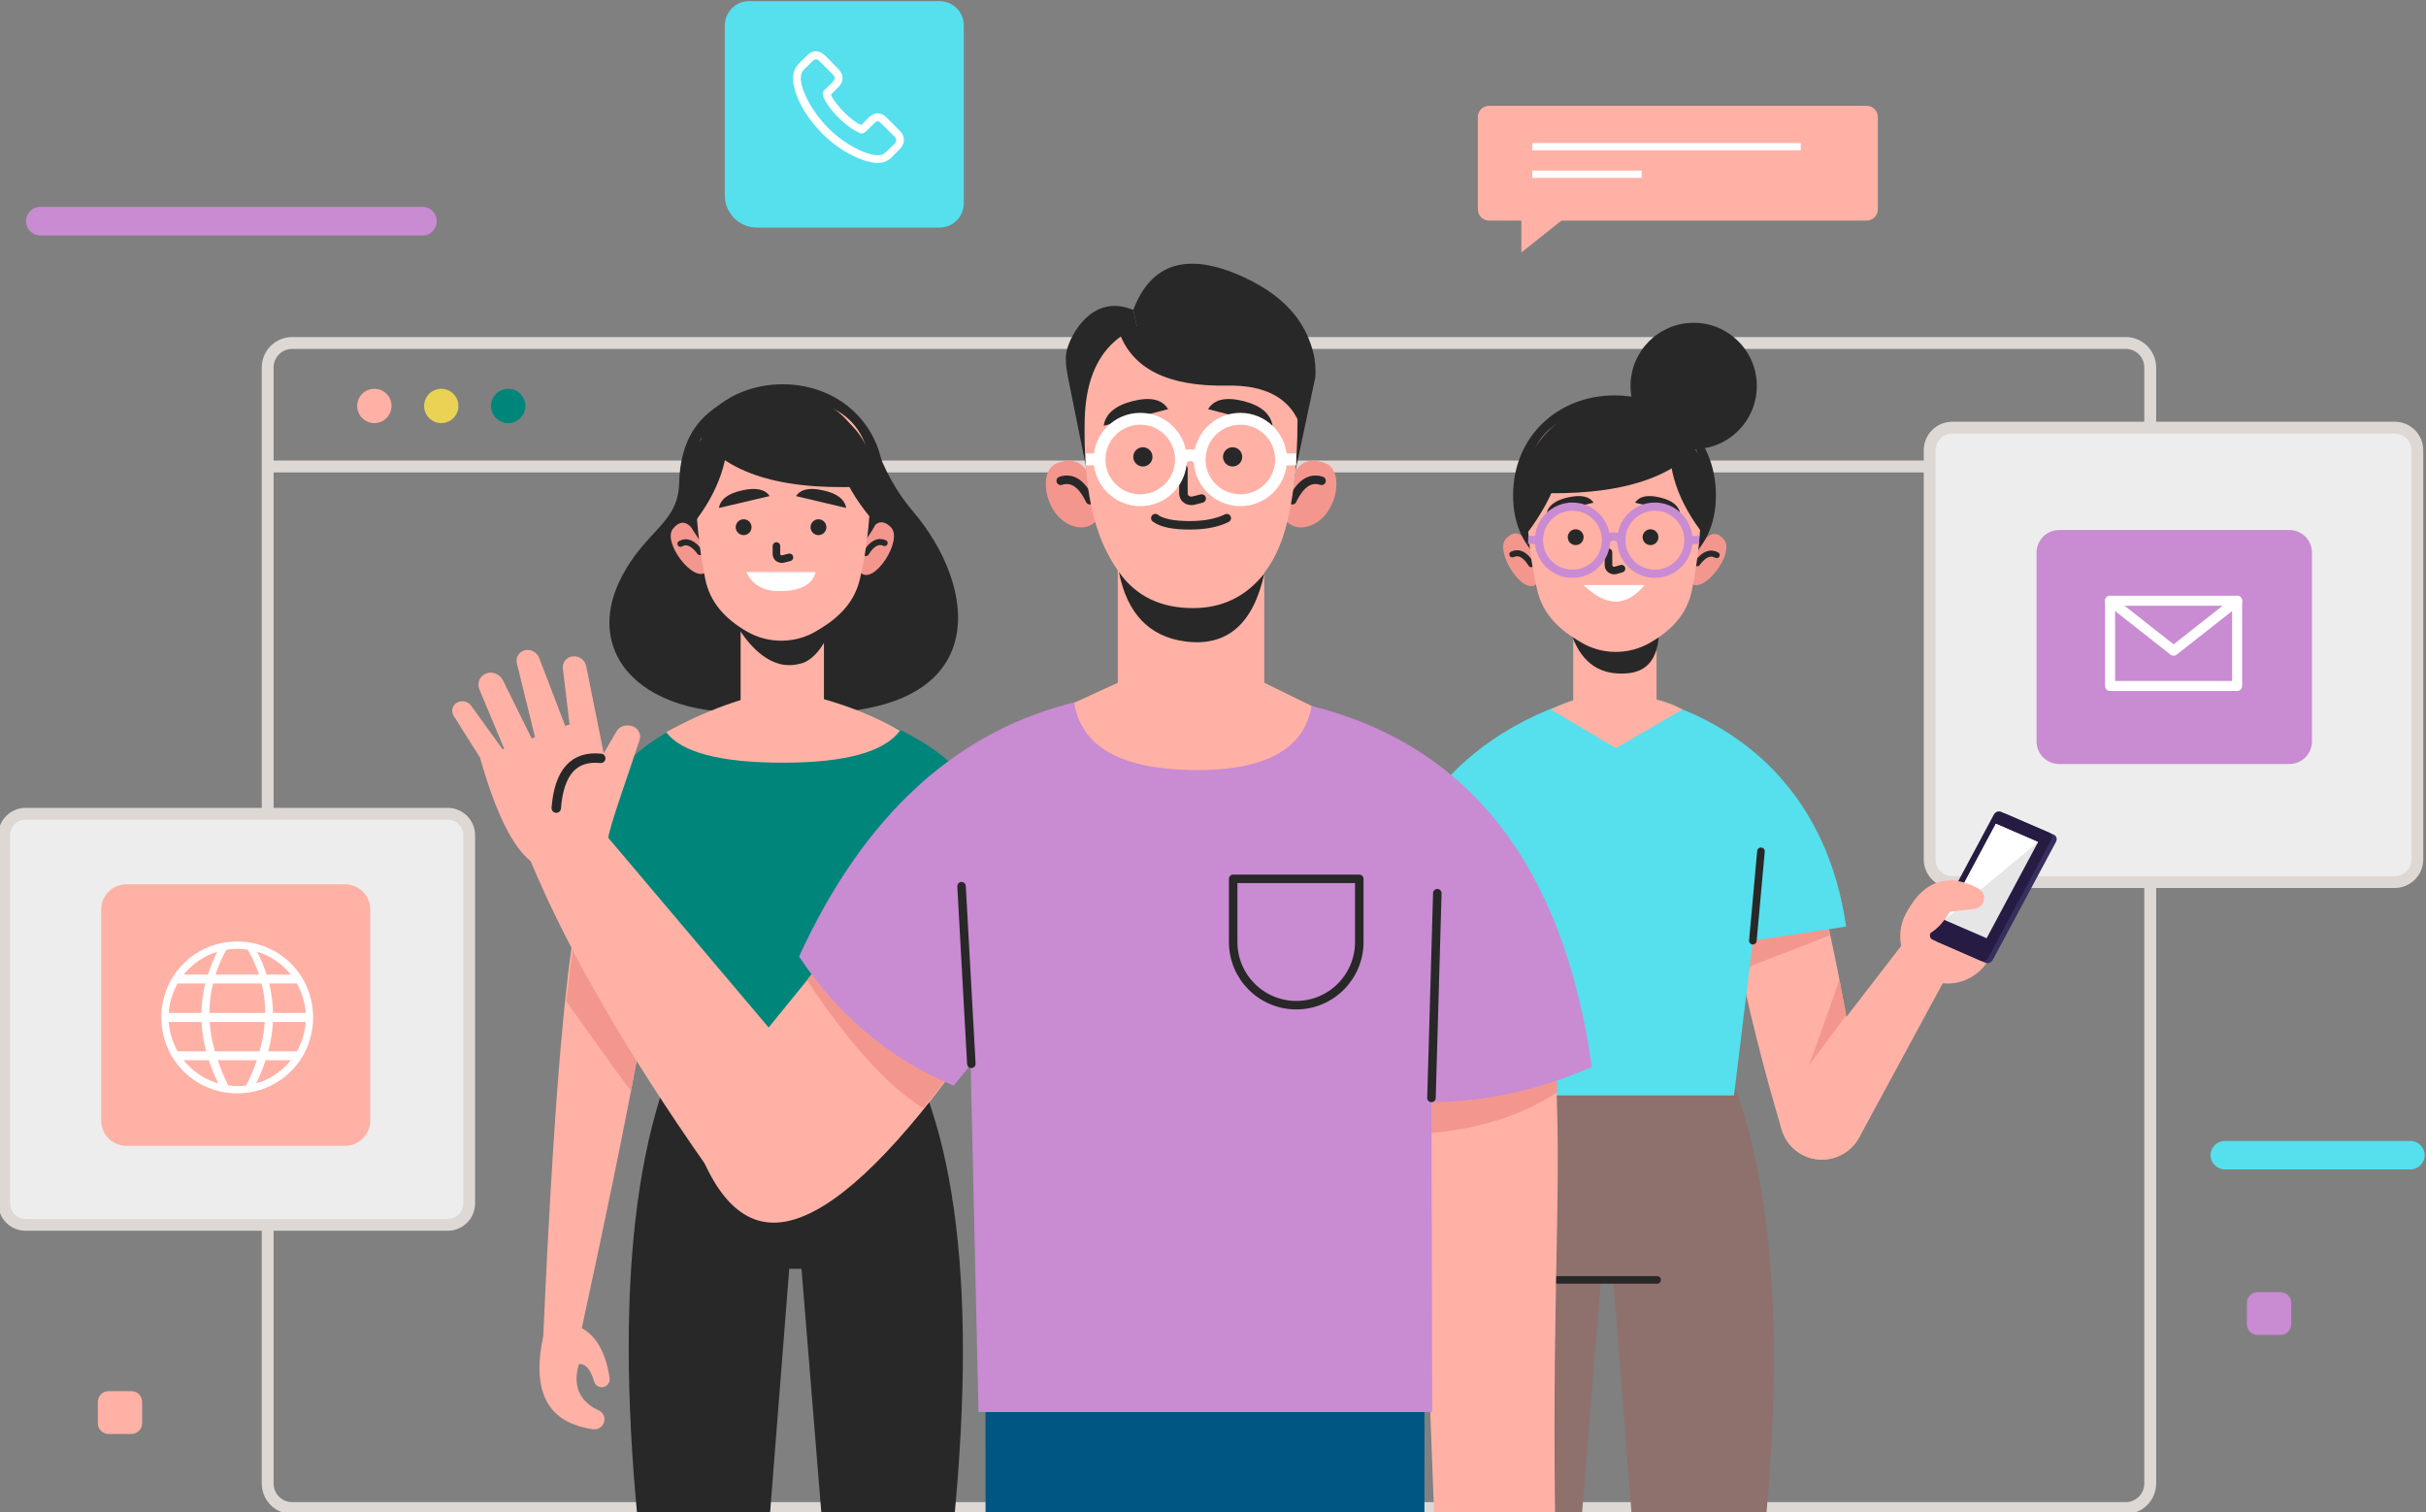 <svg width="799" height="498" viewBox="0 0 799 498" fill="none" xmlns="http://www.w3.org/2000/svg">
<rect x="0" y="0" width="799" height="498" fill="#808080" stroke="none"/>
<g clip-path="url(#clip0_1193_1354)">
<path d="M88.157 153.623H708.174" stroke="#DED8D5" stroke-width="3.9"/>
<path d="M700.103 112.95H96.228C91.771 112.95 88.157 116.564 88.157 121.023V488.561C88.157 493.02 91.771 496.634 96.228 496.634H700.103C704.56 496.634 708.174 493.02 708.174 488.561V121.023C708.174 116.564 704.56 112.95 700.103 112.95Z" stroke="#DED8D5" stroke-width="3.9"/>
<path d="M123.296 139.34C126.416 139.34 128.945 136.81 128.945 133.69C128.945 130.569 126.416 128.039 123.296 128.039C120.176 128.039 117.646 130.569 117.646 133.69C117.646 136.81 120.176 139.34 123.296 139.34Z" fill="#FFB1A5"/>
<path d="M145.335 139.341C148.455 139.341 150.985 136.811 150.985 133.69C150.985 130.569 148.455 128.04 145.335 128.04C142.215 128.04 139.686 130.569 139.686 133.69C139.686 136.811 142.215 139.341 145.335 139.341Z" fill="#EAD254"/>
<path d="M167.374 139.341C170.494 139.341 173.024 136.811 173.024 133.69C173.024 130.569 170.494 128.04 167.374 128.04C164.254 128.04 161.725 130.569 161.725 133.69C161.725 136.811 164.254 139.341 167.374 139.341Z" fill="#00857B"/>
<path d="M788.694 140.831H642.987C638.872 140.831 635.537 144.167 635.537 148.282V283.028C635.537 287.143 638.872 290.479 642.987 290.479H788.694C792.809 290.479 796.144 287.143 796.144 283.028V148.282C796.144 144.167 792.809 140.831 788.694 140.831Z" fill="#EDEDED"/>
<path d="M788.694 140.831H642.987C638.872 140.831 635.537 144.167 635.537 148.282V283.028C635.537 287.143 638.872 290.479 642.987 290.479H788.694C792.809 290.479 796.144 287.143 796.144 283.028V148.282C796.144 144.167 792.809 140.831 788.694 140.831Z" stroke="#DED8D5" stroke-width="3.9"/>
<path d="M753.991 174.548H678.188C674.074 174.548 670.738 177.884 670.738 182V244.157C670.738 248.272 674.074 251.608 678.188 251.608H753.991C758.105 251.608 761.441 248.272 761.441 244.157V182C761.441 177.884 758.105 174.548 753.991 174.548Z" fill="#C98BD2"/>
<path d="M736.794 225.901H701.345H694.95V197.834H736.794V204.851V225.901Z" stroke="white" stroke-width="3.3" stroke-linecap="round" stroke-linejoin="round"/>
<path d="M736.794 197.834L715.872 214.289L694.95 197.834" stroke="white" stroke-width="3.3" stroke-linecap="round" stroke-linejoin="round"/>
<path d="M147.446 268.001H8.443C4.534 268.001 1.366 271.17 1.366 275.08V396.289C1.366 400.198 4.534 403.368 8.443 403.368H147.446C151.354 403.368 154.523 400.198 154.523 396.289V275.08C154.523 271.17 151.354 268.001 147.446 268.001Z" fill="#EDEDED"/>
<path d="M147.446 268.001H8.443C4.534 268.001 1.366 271.17 1.366 275.08V396.289C1.366 400.198 4.534 403.368 8.443 403.368H147.446C151.354 403.368 154.523 400.198 154.523 396.289V275.08C154.523 271.17 151.354 268.001 147.446 268.001Z" stroke="#DED8D5" stroke-width="3.9"/>
<path d="M113.673 291.225H41.595C37.035 291.225 33.338 294.922 33.338 299.483V369.091C33.338 373.653 37.035 377.35 41.595 377.35H113.673C118.233 377.35 121.93 373.653 121.93 369.091V299.483C121.93 294.922 118.233 291.225 113.673 291.225Z" fill="#FFB1A5"/>
<path fill-rule="evenodd" clip-rule="evenodd" d="M95.855 317.366C105.54 327.053 105.54 343.074 95.855 352.76C86.108 362.509 70.153 362.509 60.406 352.76C50.721 343.074 50.721 327.053 60.406 317.366C70.153 307.617 86.108 307.617 95.855 317.366ZM84.68 313.454C85.963 315.938 86.998 318.443 87.784 320.968H95.793C92.999 317.428 89.15 314.758 84.68 313.454ZM87.35 333.573C87.35 330.344 86.978 327.115 86.17 323.886H70.153C69.346 327.115 68.974 330.344 68.974 333.573H87.35ZM69.036 336.554C69.243 339.783 69.822 343.011 70.774 346.24H85.487C86.398 343.011 86.978 339.783 87.226 336.554H69.036ZM74.561 312.771C73.03 315.504 71.829 318.236 70.96 320.968H85.301C84.391 318.236 83.17 315.504 81.638 312.771C80.521 312.564 79.341 312.461 78.1 312.461C76.899 312.461 75.72 312.564 74.561 312.771ZM60.468 320.968H68.477C69.263 318.443 70.298 315.938 71.581 313.454C67.173 314.758 63.324 317.428 60.468 320.968ZM55.564 333.573H66.366C66.407 330.344 66.821 327.115 67.608 323.886H58.482C56.867 326.805 55.812 330.096 55.564 333.573ZM67.918 346.24C67.049 343.011 66.532 339.783 66.366 336.554H55.564C55.812 340.031 56.867 343.322 58.482 346.24H67.918ZM71.891 356.797C70.65 354.23 69.615 351.684 68.787 349.159H60.468C63.386 352.76 67.297 355.493 71.891 356.797ZM81.08 357.48C82.487 354.706 83.666 351.932 84.618 349.159H71.705C72.616 351.932 73.775 354.706 75.182 357.48C76.134 357.604 77.127 357.666 78.162 357.666C79.155 357.666 80.128 357.604 81.08 357.48ZM95.793 349.159H87.474C86.646 351.684 85.612 354.23 84.37 356.797C88.964 355.493 92.875 352.76 95.793 349.159ZM100.698 336.554H89.895C89.73 339.783 89.212 343.011 88.343 346.24H97.78C99.394 343.322 100.449 340.031 100.698 336.554ZM97.78 323.886H88.654C89.44 327.115 89.854 330.344 89.895 333.573H100.698C100.449 330.096 99.394 326.805 97.78 323.886Z" fill="white"/>
<path d="M139.189 77.557H13.286C10.678 77.557 8.567 75.445 8.567 72.837C8.567 70.229 10.678 68.118 13.286 68.118H139.189C141.734 68.118 143.845 70.229 143.845 72.837C143.845 75.445 141.734 77.557 139.189 77.557Z" fill="#C98BD2"/>
<path d="M793.847 385.112H732.758C730.151 385.112 728.04 383 728.04 380.392C728.04 377.847 730.151 375.735 732.758 375.735H793.847C796.455 375.735 798.566 377.847 798.566 380.392C798.566 383 796.455 385.112 793.847 385.112Z" fill="#56DFED"/>
<path d="M751.072 425.535H743.56C741.606 425.535 740.021 427.12 740.021 429.075V436.091C740.021 438.046 741.606 439.631 743.56 439.631H751.072C753.027 439.631 754.611 438.046 754.611 436.091V429.075C754.611 427.12 753.027 425.535 751.072 425.535Z" fill="#C98BD2"/>
<path d="M43.271 458.135H35.759C33.805 458.135 32.221 459.72 32.221 461.675V468.691C32.221 470.646 33.805 472.231 35.759 472.231H43.271C45.226 472.231 46.81 470.646 46.81 468.691V461.675C46.81 459.72 45.226 458.135 43.271 458.135Z" fill="#FFB1A5"/>
<path d="M614.739 34.835H490.451C488.393 34.835 486.726 36.503 486.726 38.561V68.925C486.726 70.983 488.393 72.651 490.451 72.651H614.739C616.797 72.651 618.464 70.983 618.464 68.925V38.561C618.464 36.503 616.797 34.835 614.739 34.835Z" fill="#FFB1A5"/>
<path d="M504.668 48.31H593.073" stroke="white" stroke-width="2.4"/>
<path d="M504.668 57.376H540.676" stroke="white" stroke-width="2.4"/>
<path d="M519.629 68.366L501.066 83.145V68.366H519.629Z" fill="#FFB1A5"/>
<path d="M309.419 74.948H249.261C243.425 74.948 238.707 70.167 238.707 64.33V8.383C238.707 3.974 242.308 0.373 246.716 0.373H309.419C313.889 0.373 317.427 3.974 317.427 8.383V66.876C317.427 71.347 313.889 74.948 309.419 74.948Z" fill="#56DFED"/>
<path fill-rule="evenodd" clip-rule="evenodd" d="M296.443 48.993C296.133 49.303 295.76 49.738 295.388 50.048C294.85 50.545 294.374 51.021 293.96 51.476C293.919 51.559 293.898 51.601 293.898 51.601C292.594 52.905 291.042 53.65 289.118 53.65C288.869 53.65 288.683 53.65 288.559 53.65C285.703 53.401 283.158 52.346 281.295 51.476C276.329 49.117 272.107 45.702 268.506 41.479C265.526 37.94 263.54 34.649 262.236 30.985C261.677 29.557 261.056 27.322 261.243 24.9C261.367 23.348 262.05 22.044 263.043 20.988L265.899 18.194C266.768 17.262 267.699 16.89 268.755 16.89C269.81 16.89 270.803 17.386 271.61 18.194C272.107 18.628 272.666 19.187 273.163 19.684C273.411 19.994 273.659 20.243 273.908 20.491L276.142 22.727C277.012 23.596 277.508 24.651 277.508 25.707C277.508 26.763 277.012 27.756 276.142 28.688C275.894 28.895 275.646 29.122 275.397 29.371C274.839 29.93 274.28 30.613 273.659 31.171C274.032 32.103 274.777 33.221 275.708 34.4C277.819 37.008 279.992 38.995 282.351 40.548C282.599 40.672 282.847 40.734 283.158 40.92C283.323 41.003 283.489 41.086 283.654 41.169L286.2 38.623C287.007 37.816 288.062 37.319 289.118 37.319C290.111 37.319 291.166 37.816 291.973 38.685L296.443 43.156C298.12 44.832 298.12 47.254 296.443 48.993ZM294.643 45.019L290.111 40.548C289.863 40.299 289.49 39.927 289.118 39.927C288.621 39.927 288.186 40.299 288 40.548L285.144 43.342C284.524 43.963 283.717 44.149 282.909 43.715L282.847 43.653C282.599 43.466 282.351 43.404 282.04 43.218C281.73 43.094 281.295 42.907 280.985 42.659C278.377 40.982 275.956 38.809 273.721 36.015C272.542 34.4 271.61 33.158 271.052 31.73V31.606C270.928 31.171 270.741 30.426 271.548 29.619C271.59 29.578 271.61 29.557 271.61 29.557C272.293 28.874 272.914 28.253 273.659 27.57C273.866 27.322 274.094 27.073 274.342 26.825C274.59 26.576 274.901 26.204 274.901 25.707C274.901 25.272 274.59 24.838 274.342 24.589L272.107 22.354C271.797 22.106 271.548 21.795 271.3 21.547C270.845 21.05 270.369 20.574 269.872 20.119C269.562 19.746 269.251 19.56 268.755 19.56C268.258 19.56 267.886 19.87 267.637 20.119L264.906 22.789C264.161 23.472 263.85 24.279 263.788 25.148C263.602 26.639 263.974 28.191 264.719 30.116C266.023 33.407 267.886 36.512 270.617 39.803C273.97 43.777 277.943 46.944 282.537 49.179C284.151 49.986 286.386 50.918 288.745 51.104C288.931 51.104 288.994 51.104 289.18 51.104C290.359 51.104 291.228 50.669 292.036 49.862C292.594 49.303 293.091 48.744 293.65 48.31C293.981 47.978 294.312 47.647 294.643 47.316C295.326 46.509 295.326 45.702 294.643 45.019Z" fill="white"/>
<path d="M573.828 561.274H542.29L531.301 421.499H527.266L515.967 561.274H484.429C469.736 469.374 470.73 402.539 487.409 360.77L526.149 355.616L525.776 351.083L571.096 357.169C587.61 401.339 588.521 469.374 573.828 561.274Z" fill="#8E716C"/>
<path d="M512.862 421.499H545.766" stroke="#282828" stroke-width="2.5" stroke-linecap="round" stroke-linejoin="round"/>
<path d="M613.747 365.49C614.926 371.823 611.574 378.157 605.552 380.703C605.469 380.744 605.386 380.786 605.304 380.827C597.792 383.994 589.162 379.896 586.803 372.072C574.573 331.089 564.888 284.208 570.786 284.891C571.903 285.077 593.694 284.829 597.605 291.038C602.075 298.179 607.911 334.566 613.747 365.49Z" fill="#FFB1A5"/>
<path d="M602.758 307.99L574.945 318.794L572.338 305.568L601.144 298.365L602.758 307.99Z" fill="#F3978E"/>
<path d="M608.035 334.38C599.261 346.178 595.081 351.808 595.495 351.27C595.909 350.732 599.344 341.19 605.8 322.645L608.035 334.38Z" fill="#F3978E"/>
<path d="M643.733 316.621L612.319 374.617C608.408 381.758 599.344 384.056 592.515 379.647C585.748 375.238 584.134 365.924 589.1 359.528L626.846 310.598L643.733 316.621Z" fill="#FFB1A5"/>
<path d="M636.655 323.141C628.46 320.533 623.928 311.716 626.597 303.519C629.267 295.323 638.021 290.852 646.216 293.522C654.41 296.13 658.88 304.947 656.273 313.144C653.603 321.278 644.788 325.811 636.655 323.141Z" fill="#FFB1A5"/>
<path d="M626.598 303.519C632.558 289.051 641.932 288.306 649.506 291.411C654.514 293.48 655.611 296.006 652.796 298.986L626.598 303.519Z" fill="#FFB1A5"/>
<path d="M660.618 268.063L676.449 274.893C677.319 275.266 677.629 276.321 677.132 277.253L656.335 316.062C655.838 316.994 654.721 317.428 653.851 317.056L638.083 310.163C637.151 309.791 636.841 308.735 637.337 307.866L658.135 268.994C658.632 268.063 659.749 267.628 660.618 268.063Z" fill="#372F5F"/>
<path d="M659.128 267.38L674.897 274.21C675.766 274.583 676.139 275.638 675.642 276.508L654.845 315.379C654.348 316.31 653.23 316.745 652.361 316.373L636.53 309.48C635.661 309.107 635.351 308.052 635.847 307.183L656.645 268.311C657.142 267.38 658.197 266.945 659.128 267.38Z" fill="#261B43"/>
<path d="M657.328 271.292L671.235 277.315L654.286 308.984L640.38 302.96L657.328 271.292Z" fill="#E6E6E6"/>
<path d="M671.235 277.315L640.38 302.96L657.328 271.292L671.235 277.315Z" fill="white"/>
<path d="M644.912 290.168C647.271 290.624 649.506 291.452 651.617 292.652C653.045 293.397 653.728 295.012 653.355 296.626C652.983 298.055 651.803 299.11 650.375 299.296L642.118 300.29C639.262 305.216 635.972 307.969 632.247 308.549L637.4 295.571L644.912 290.168Z" fill="#FFB1A5"/>
<path d="M539.993 229.378C539.062 229.378 598.226 237.574 608.035 305.134L577.305 309.791L571.096 360.77H485.423L468.412 266.635C481.077 248.462 499.164 236.043 522.672 229.378H539.993Z" fill="#56DFED"/>
<path d="M577.305 309.79L579.974 280.357" stroke="#282828" stroke-width="2.5" stroke-linecap="round" stroke-linejoin="round"/>
<path d="M554.085 233.662L532.17 246.392L510.752 233.662C514.353 231.924 516.712 231.054 518.14 230.62V206.899H545.58V230.371C548.933 231.199 551.768 232.296 554.085 233.662Z" fill="#FFB1A5"/>
<path d="M546.139 202.553C547.422 214.682 544.028 221.078 535.958 221.74C527.183 222.485 521.161 218.49 517.892 209.756L546.139 202.553Z" fill="#282828"/>
<path d="M505.909 192.369C501.563 196.281 491.941 181.441 496.1 177.28C498.873 174.507 501.315 175.293 503.426 179.64L505.288 184.049L506.716 190.072L507.027 191.624L505.909 192.369Z" fill="#F3978E"/>
<path d="M498.087 182.558C500.28 181.565 502.35 182.641 504.295 185.787" stroke="#282828" stroke-width="2" stroke-linecap="round" stroke-linejoin="round"/>
<path d="M555.699 191.066L556.196 189.575L558.058 183.676L560.293 179.454C562.777 175.314 565.281 174.735 567.805 177.715C571.592 182.186 560.79 196.157 556.817 191.935L555.699 191.066Z" fill="#F3978E"/>
<path d="M565.385 182.807C563.274 181.648 561.142 182.538 558.99 185.477" stroke="#282828" stroke-width="2" stroke-linecap="round" stroke-linejoin="round"/>
<path d="M531.736 130.212C550.175 130.212 565.137 143.563 565.137 163.123C565.137 182.745 550.175 192.059 531.736 192.059C513.298 192.059 498.336 182.745 498.336 163.123C498.336 143.563 513.298 130.212 531.736 130.212Z" fill="#282828"/>
<path d="M532.046 134.683C552.74 134.311 562.197 144.246 560.417 164.489C560.211 174.921 559.155 184.835 557.251 194.232C555.761 201.994 550.733 207.458 543.531 211.619C536.454 215.779 527.39 215.717 520.436 211.37L519.195 210.625C512.614 206.589 507.958 201.559 506.282 194.294C504.543 186.967 502.867 176.535 502.867 164.489C501.625 145.033 511.352 135.097 532.046 134.683Z" fill="#FFB1A5"/>
<path d="M534.033 187.278L532.108 187.837C531.239 188.023 530.246 187.65 529.873 186.781C529.79 186.574 529.749 186.346 529.749 186.098V181.875" stroke="#282828" stroke-width="2.5" stroke-linecap="round" stroke-linejoin="round"/>
<path d="M524.844 165.544L509.386 169.146C509.841 166.538 512.179 164.758 516.401 163.806C520.623 162.854 523.437 163.433 524.844 165.544Z" fill="#282828"/>
<path d="M546.636 163.806C550.692 164.758 552.947 166.538 553.403 169.146L538.503 165.544C539.869 163.433 542.58 162.854 546.636 163.806Z" fill="#282828"/>
<path d="M518.946 179.516C520.386 179.516 521.554 178.348 521.554 176.908C521.554 175.467 520.386 174.3 518.946 174.3C517.506 174.3 516.339 175.467 516.339 176.908C516.339 178.348 517.506 179.516 518.946 179.516Z" fill="#282828"/>
<path d="M543.594 179.516C545.034 179.516 546.201 178.348 546.201 176.908C546.201 175.467 545.034 174.3 543.594 174.3C542.154 174.3 540.986 175.467 540.986 176.908C540.986 178.348 542.154 179.516 543.594 179.516Z" fill="#282828"/>
<path d="M521.555 192.68H541.607C535.689 199.924 529.005 199.924 521.555 192.68Z" fill="white"/>
<path d="M517.891 188.954C523.995 188.954 528.942 184.006 528.942 177.901C528.942 171.797 523.995 166.849 517.891 166.849C511.788 166.849 506.841 171.797 506.841 177.901C506.841 184.006 511.788 188.954 517.891 188.954Z" stroke="#C98BD2" stroke-width="2.7"/>
<path d="M545.021 188.954C551.125 188.954 556.072 184.006 556.072 177.901C556.072 171.797 551.125 166.849 545.021 166.849C538.918 166.849 533.971 171.797 533.971 177.901C533.971 184.006 538.918 188.954 545.021 188.954Z" stroke="#C98BD2" stroke-width="2.7"/>
<path d="M528.942 177.901C530.681 176.245 532.357 176.245 533.971 177.901" stroke="#C98BD2" stroke-width="2.7"/>
<path d="M506.778 177.902L503.302 177.777" stroke="#C98BD2" stroke-width="2.7"/>
<path d="M556.072 177.902L559.611 177.777" stroke="#C98BD2" stroke-width="2.7"/>
<path d="M559.983 174.61C551.706 163.433 548.519 152.173 550.423 140.831C556.59 143.935 560.459 149.462 562.032 157.41C563.646 165.399 562.963 171.133 559.983 174.61Z" fill="#282828"/>
<path d="M501.998 157.41C503.612 149.462 507.751 143.563 514.415 139.713C516.318 151.014 512.469 163.019 502.867 175.728C500.674 171.505 500.384 165.399 501.998 157.41Z" fill="#282828"/>
<path d="M558.928 147.537C548.333 159.17 528.508 163.992 499.453 162.005C503.882 144.908 513.153 135.47 527.266 133.69C543.49 131.744 554.044 136.36 558.928 147.537Z" fill="#282828"/>
<path d="M557.81 147.91C569.296 147.91 578.608 138.596 578.608 127.108C578.608 115.619 569.296 106.306 557.81 106.306C546.324 106.306 537.013 115.619 537.013 127.108C537.013 138.596 546.324 147.91 557.81 147.91Z" fill="#282828"/>
<path d="M306.812 557.611H275.336L263.975 417.835H259.939L248.951 557.611H217.413C202.762 465.71 203.672 397.655 220.145 353.443L265.465 347.42L265.092 351.953L303.832 357.107C320.511 398.876 321.504 465.71 306.812 557.611Z" fill="#282828"/>
<path d="M274.219 234.656C267.762 235.028 262.547 234.47 258.201 233.166V233.538C214.557 239.934 190.594 217.021 204.811 189.823C212.881 174.424 223.373 172.375 223.684 159.024C223.994 145.736 229.457 134.559 245.226 129.84C255.697 126.735 264.41 129.654 271.363 138.595C279.723 135.656 285.186 137.809 287.753 145.053C291.353 155.175 295.513 162.378 300.79 168.525C321.525 192.99 326.616 231.551 274.219 234.656Z" fill="#282828"/>
<path d="M282.475 187.961L282.785 186.408L284.213 180.385L286.075 175.976C288.186 171.63 290.628 170.843 293.401 173.617C297.561 177.777 287.938 192.618 283.592 188.706L282.475 187.961Z" fill="#F3978E"/>
<path d="M291.353 178.833C289.201 177.881 287.152 178.978 285.207 182.124" stroke="#282828" stroke-width="2" stroke-linecap="round" stroke-linejoin="round"/>
<path d="M232.685 188.209C228.712 192.493 217.91 178.522 221.697 174.051C224.221 171.029 226.725 171.609 229.209 175.79L231.444 180.012L233.306 185.911L233.803 187.402L232.685 188.209Z" fill="#F3978E"/>
<path d="M224.117 179.081C226.187 177.922 228.318 178.833 230.512 181.813" stroke="#282828" stroke-width="2" stroke-linecap="round" stroke-linejoin="round"/>
<path d="M291.167 159.459C291.167 179.081 276.205 188.395 257.767 188.395C239.328 188.395 224.366 179.081 224.366 159.459C224.366 139.837 239.328 126.549 257.767 126.549C276.205 126.549 291.167 139.837 291.167 159.459Z" fill="#282828"/>
<path d="M271.362 238.816H243.922V203.236H271.362V238.816Z" fill="#FFB1A5"/>
<path d="M273.722 202.491L273.349 205.844C272.604 211.681 268.134 216.959 264.596 218.263C262.174 219.07 259.443 219.318 256.959 218.697C250.668 217.083 244.977 211.184 239.887 201C251.268 208.079 262.547 208.576 273.722 202.491Z" fill="#282828"/>
<path d="M286.635 160.825C286.635 172.872 284.959 183.304 283.22 190.631C281.544 197.896 276.888 202.926 270.307 206.962L269.065 207.707C262.112 211.991 253.048 212.116 245.971 207.955C238.769 203.795 233.741 198.268 232.251 190.569C230.347 181.172 229.291 171.257 229.084 160.825C227.305 140.582 236.762 130.647 257.456 131.02C278.15 131.434 287.876 141.369 286.635 160.825Z" fill="#FFB1A5"/>
<path d="M260.001 183.552L258.077 184.049C257.146 184.297 256.152 183.924 255.842 183.055C255.759 182.807 255.718 182.558 255.718 182.31V179.826" stroke="#282828" stroke-width="2.5" stroke-linecap="round" stroke-linejoin="round"/>
<path d="M271.176 161.509C275.687 162.502 278.191 164.427 278.688 167.283L262.174 163.371C263.664 161.095 266.664 160.474 271.176 161.509Z" fill="#282828"/>
<path d="M253.482 163.371L236.782 167.283C237.279 164.427 239.804 162.502 244.356 161.508C248.95 160.473 251.992 161.094 253.482 163.371Z" fill="#282828"/>
<path d="M244.915 176.225C246.355 176.225 247.523 175.057 247.523 173.617C247.523 172.176 246.355 171.009 244.915 171.009C243.475 171.009 242.308 172.176 242.308 173.617C242.308 175.057 243.475 176.225 244.915 176.225Z" fill="#282828"/>
<path d="M269.562 176.225C271.002 176.225 272.169 175.057 272.169 173.617C272.169 172.176 271.002 171.009 269.562 171.009C268.122 171.009 266.954 172.176 266.954 173.617C266.954 175.057 268.122 176.225 269.562 176.225Z" fill="#282828"/>
<path d="M245.784 188.396H268.63C267.554 192.577 263.56 194.667 256.649 194.667C251.392 194.667 247.771 192.577 245.784 188.396Z" fill="white"/>
<path d="M227.47 153.746C229.043 145.757 232.912 140.23 239.079 137.167C240.983 148.468 237.796 159.728 229.519 170.947C226.539 167.469 225.856 161.736 227.47 153.746Z" fill="#282828"/>
<path d="M286.634 170.388C277.032 158.797 273.183 147.33 275.087 135.987C281.75 139.837 285.889 145.757 287.503 153.746C289.117 161.736 288.828 167.283 286.634 170.388Z" fill="#282828"/>
<path d="M262.236 129.964C276.308 131.786 285.02 141.803 288.373 160.018C259.318 162.005 240.052 156.623 230.574 143.873C235.458 132.655 246.012 128.018 262.236 129.964Z" fill="#282828"/>
<path d="M178.922 440.066C182.854 351.85 187.572 302.132 193.077 290.914C195.932 285.139 215.116 283.338 216.109 283.09C227.098 280.668 190.221 442.239 190.842 441.245L178.922 440.066Z" fill="#FFB1A5"/>
<path d="M189.849 436.65C198.043 439.445 200.216 449.628 200.775 453.913C200.899 454.968 200.341 456.086 199.347 456.583C197.857 457.266 196.119 456.521 195.684 454.968C194.484 450.911 192.808 449.007 190.656 449.256C187.8 458.694 193.511 462.854 197.174 464.469C198.664 465.152 199.471 466.828 198.913 468.381L198.851 468.567C198.354 469.995 196.926 470.865 195.436 470.678C180.453 468.65 174.949 458.446 178.922 440.066L189.849 436.65Z" fill="#FFB1A5"/>
<path d="M189.476 305.879L215.302 317.056C210.418 344.709 207.935 358.722 207.852 359.094C207.77 359.508 200.651 349.718 186.496 329.723L189.476 305.879Z" fill="#F3978E"/>
<path d="M275.522 232.545C299.03 239.21 314.799 249.331 322.828 262.909L305.818 357.107H220.144L213.936 306.127L183.205 301.408C193.014 233.911 246.467 232.98 245.536 232.98L275.522 232.545Z" fill="#00857B"/>
<path d="M257.394 227.267C271.383 229.419 284.4 233.869 296.444 240.617C291.187 247.654 278.357 251.173 257.953 251.173C237.3 251.173 224.449 247.82 219.399 241.114C232.23 234.076 244.895 229.461 257.394 227.267Z" fill="#FFB1A5"/>
<path d="M396.334 454.968L391.243 589.589H324.629L324.566 454.968H396.334Z" fill="#005683"/>
<path d="M469.157 454.968L469.095 589.59H402.48L397.39 454.968H469.157Z" fill="#005683"/>
<path d="M432.776 501.787H363.927V454.968H432.776V501.787Z" fill="#005683"/>
<path d="M511.248 337.485C515.346 383.125 511 416.345 512.179 500.297L472.447 501.974L466.549 344.812L511.248 337.485Z" fill="#FFB1A5"/>
<path d="M471.454 355.554L512.428 349.966L512.863 359.715C501.647 367.125 487.844 371.596 471.454 373.127V355.554Z" fill="#F3978E"/>
<path d="M431.97 232.482C484.078 245.564 514.85 285.201 524.286 351.394C498.791 362.447 473.254 365.593 447.677 360.832L456.306 327.612L431.97 232.482Z" fill="#C98BD2"/>
<path d="M198.477 273.714L256.648 342.515L238.831 392.687C209.362 351.664 188.006 315.297 174.762 283.587L198.477 273.714Z" fill="#FFB1A5"/>
<path d="M200.34 276.197C186.723 283.897 178.197 286.36 174.762 283.586C168.678 278.702 163.132 267.359 158.124 249.558C183.619 239.954 196.243 235.339 195.994 235.711C195.746 236.084 197.195 249.579 200.34 276.197Z" fill="#FFB1A5"/>
<path d="M193.449 257.321L203.01 240.928C204.127 238.878 206.362 238.754 207.79 239.003C209.963 239.437 211.329 241.611 210.646 243.66C207.976 251.98 200.03 274.148 200.34 276.197L193.449 257.321Z" fill="#FFB1A5"/>
<path d="M188.296 244.529L185.378 220.126C185.192 218.263 186.433 216.524 188.296 216.214C190.531 215.779 192.704 217.269 193.076 219.443L199.657 252.229L188.296 244.529Z" fill="#FFB1A5"/>
<path d="M176.873 245.46L170.23 218.449C169.796 216.586 170.789 214.848 172.59 214.227C174.576 213.544 176.873 214.723 177.618 216.773L186.558 240.12L176.873 245.46Z" fill="#FFB1A5"/>
<path d="M166.94 248.69L157.876 227.018C157.069 224.969 157.938 222.734 159.925 221.865C162.035 220.933 164.643 221.927 165.636 224.038L176.997 247.013L166.94 248.69Z" fill="#FFB1A5"/>
<path d="M158.124 249.559L149.246 235.463C148.501 233.849 149.184 231.986 150.798 231.241C152.35 230.558 154.275 231.054 155.268 232.545L166.94 248.689L158.124 249.559Z" fill="#FFB1A5"/>
<path d="M197.857 249.745C188.999 248.834 184.116 254.299 183.205 266.138" stroke="#282828" stroke-width="3.1" stroke-linecap="round" stroke-linejoin="round"/>
<path d="M246.777 346.24L307.991 270.857L315.627 350.401C292.946 381.49 274.342 398.711 259.815 402.064C245.287 405.417 234.361 394.467 227.035 369.216L246.777 346.24Z" fill="#FFB1A5"/>
<path d="M271.114 315.938L315.628 350.401L304.08 364.993C292.326 357.666 279.558 343.591 265.775 322.768L271.114 315.938Z" fill="#F3978E"/>
<path d="M335.058 331.834L314.075 357.542C293.173 348.807 276.204 334.629 263.167 315.007C284.73 267.939 315.751 239.851 356.228 230.744L335.058 331.834Z" fill="#C98BD2"/>
<path d="M431.969 232.483C445.586 238.444 458.664 247.572 471.205 259.866L471.702 465.028H322.269L317.613 258.811C327.546 248.048 340.418 238.63 356.229 230.558C373.053 221.864 414.648 224.845 431.969 232.483Z" fill="#C98BD2"/>
<path d="M426.941 331.027C415.456 331.027 406.144 321.713 406.144 310.226V289.424H447.677V310.226C447.677 321.713 438.364 331.027 426.941 331.027Z" stroke="#282828" stroke-width="2.8" stroke-linecap="round" stroke-linejoin="round"/>
<path d="M471.454 361.577L473.379 294.143" stroke="#282828" stroke-width="2.8" stroke-linecap="round" stroke-linejoin="round"/>
<path d="M319.911 350.338L316.683 291.845" stroke="#282828" stroke-width="2.8" stroke-linecap="round" stroke-linejoin="round"/>
<path d="M357.967 155.174L351.759 124.375C351.386 121.892 350.393 117.98 351.635 114.378C353.559 108.355 360.823 96.805 373.239 102.083L375.909 114.254C367.341 115.993 361.319 122.471 357.843 133.69L357.967 155.174Z" fill="#282828"/>
<path d="M372.308 108.417C372.06 112.454 368.521 130.213 355.98 136.671C348.613 120.94 354.056 111.522 372.308 108.417Z" fill="#282828"/>
<path d="M431.969 232.483C429.569 246.847 416.511 253.885 392.795 253.595C369.038 253.264 356.043 245.874 353.808 231.427L368.149 224.845V172.499H416.387V224.845L431.969 232.483Z" fill="#FFB1A5"/>
<path d="M373.239 102.084C379.116 86.519 391.16 82.876 409.371 91.155C425.885 98.668 430.541 108.728 432.466 115.869C433.149 118.228 433.397 121.954 433.211 124.189L426.63 155.175L400.866 112.267L375.909 114.254L373.239 102.084Z" fill="#282828"/>
<path d="M426.63 155.174C428.782 151.738 432.093 150.869 436.563 152.566C443.268 155.112 440.226 171.381 430.169 173.492C427.768 174.03 425.637 173.472 423.774 171.816C425.43 163.785 426.382 158.238 426.63 155.174Z" fill="#F3978E"/>
<path d="M435.259 158.341C431.493 157.099 428.286 159.231 425.637 164.737" stroke="#282828" stroke-width="2.8" stroke-linecap="round" stroke-linejoin="round"/>
<path d="M360.823 171.816C358.961 173.472 356.829 174.03 354.429 173.492C344.309 171.381 341.329 155.112 348.034 152.566C352.504 150.869 355.815 151.738 357.968 155.174C358.216 158.238 359.168 163.785 360.823 171.816Z" fill="#F3978E"/>
<path d="M349.338 158.341C353.104 157.099 356.312 159.231 358.961 164.737" stroke="#282828" stroke-width="2.8" stroke-linecap="round" stroke-linejoin="round"/>
<path d="M427.313 139.775C427.313 149.586 426.32 170.14 420.298 182.31C414.648 193.736 405.274 199.945 392.982 200.256C380.689 200.628 371.501 195.909 364.175 181.068C359.292 171.133 356.974 157.41 357.222 139.899C357.222 116.51 368.769 104.816 391.864 104.816C416.2 104.816 428.017 116.469 427.313 139.775Z" fill="#FFB1A5"/>
<path d="M392.982 200.256C402.543 200.256 410.344 196.468 416.387 188.892C412.745 205.575 404.074 213.026 390.374 211.246C378.496 209.673 371.212 202.056 368.521 188.396C374.15 196.344 382.304 200.297 392.982 200.256Z" fill="#282828"/>
<path d="M395.775 164.178L393.105 164.861C391.802 165.172 390.436 164.613 389.939 163.433C389.815 163.102 389.753 162.771 389.753 162.44V154.305" stroke="#282828" stroke-width="2.8" stroke-linecap="round" stroke-linejoin="round"/>
<path d="M376.405 153.622C378.154 153.622 379.572 152.204 379.572 150.455C379.572 148.706 378.154 147.289 376.405 147.289C374.657 147.289 373.239 148.706 373.239 150.455C373.239 152.204 374.657 153.622 376.405 153.622Z" fill="#282828"/>
<path d="M405.957 153.622C407.706 153.622 409.123 152.204 409.123 150.455C409.123 148.706 407.706 147.289 405.957 147.289C404.209 147.289 402.791 148.706 402.791 150.455C402.791 152.204 404.209 153.622 405.957 153.622Z" fill="#282828"/>
<path d="M409.495 132.075C415.248 133.524 418.456 136.236 419.118 140.21L397.886 134.746C399.831 131.517 403.701 130.627 409.495 132.075Z" fill="#282828"/>
<path d="M384.724 134.746L363.492 140.21C364.113 136.236 367.321 133.524 373.115 132.075C378.909 130.627 382.779 131.517 384.724 134.746Z" fill="#282828"/>
<path d="M404.032 170.636C400.887 172.209 396.831 172.996 391.864 172.996C386.359 172.996 382.572 172.209 380.503 170.636" stroke="#282828" stroke-width="2.8" stroke-linecap="round" stroke-linejoin="round"/>
<path d="M375.537 164.737C382.943 164.737 388.947 158.732 388.947 151.325C388.947 143.917 382.943 137.912 375.537 137.912C368.131 137.912 362.127 143.917 362.127 151.325C362.127 158.732 368.131 164.737 375.537 164.737Z" stroke="white" stroke-width="3.9"/>
<path d="M408.503 164.737C415.909 164.737 421.912 158.732 421.912 151.325C421.912 143.917 415.909 137.912 408.503 137.912C401.097 137.912 395.093 143.917 395.093 151.325C395.093 158.732 401.097 164.737 408.503 164.737Z" stroke="white" stroke-width="3.9"/>
<path d="M388.946 151.325C391.057 149.379 393.106 149.379 395.092 151.325" stroke="white" stroke-width="3.9"/>
<path d="M362.127 151.325L357.595 151.263" stroke="white" stroke-width="3.9"/>
<path d="M421.912 151.325L426.879 151.263" stroke="white" stroke-width="3.9"/>
<path d="M394.099 101.463C413.511 106.844 423.526 109.432 424.147 109.225C424.727 109.018 426.175 119.574 428.493 140.893C425.348 131.372 417.194 126.735 404.033 126.984C384.663 127.356 372.826 121.437 368.521 109.225L394.099 101.463Z" fill="#282828"/>
</g>
<defs>
<clipPath id="clip0_1193_1354">
<rect width="799" height="498" fill="white"/>
</clipPath>
</defs>
</svg>
